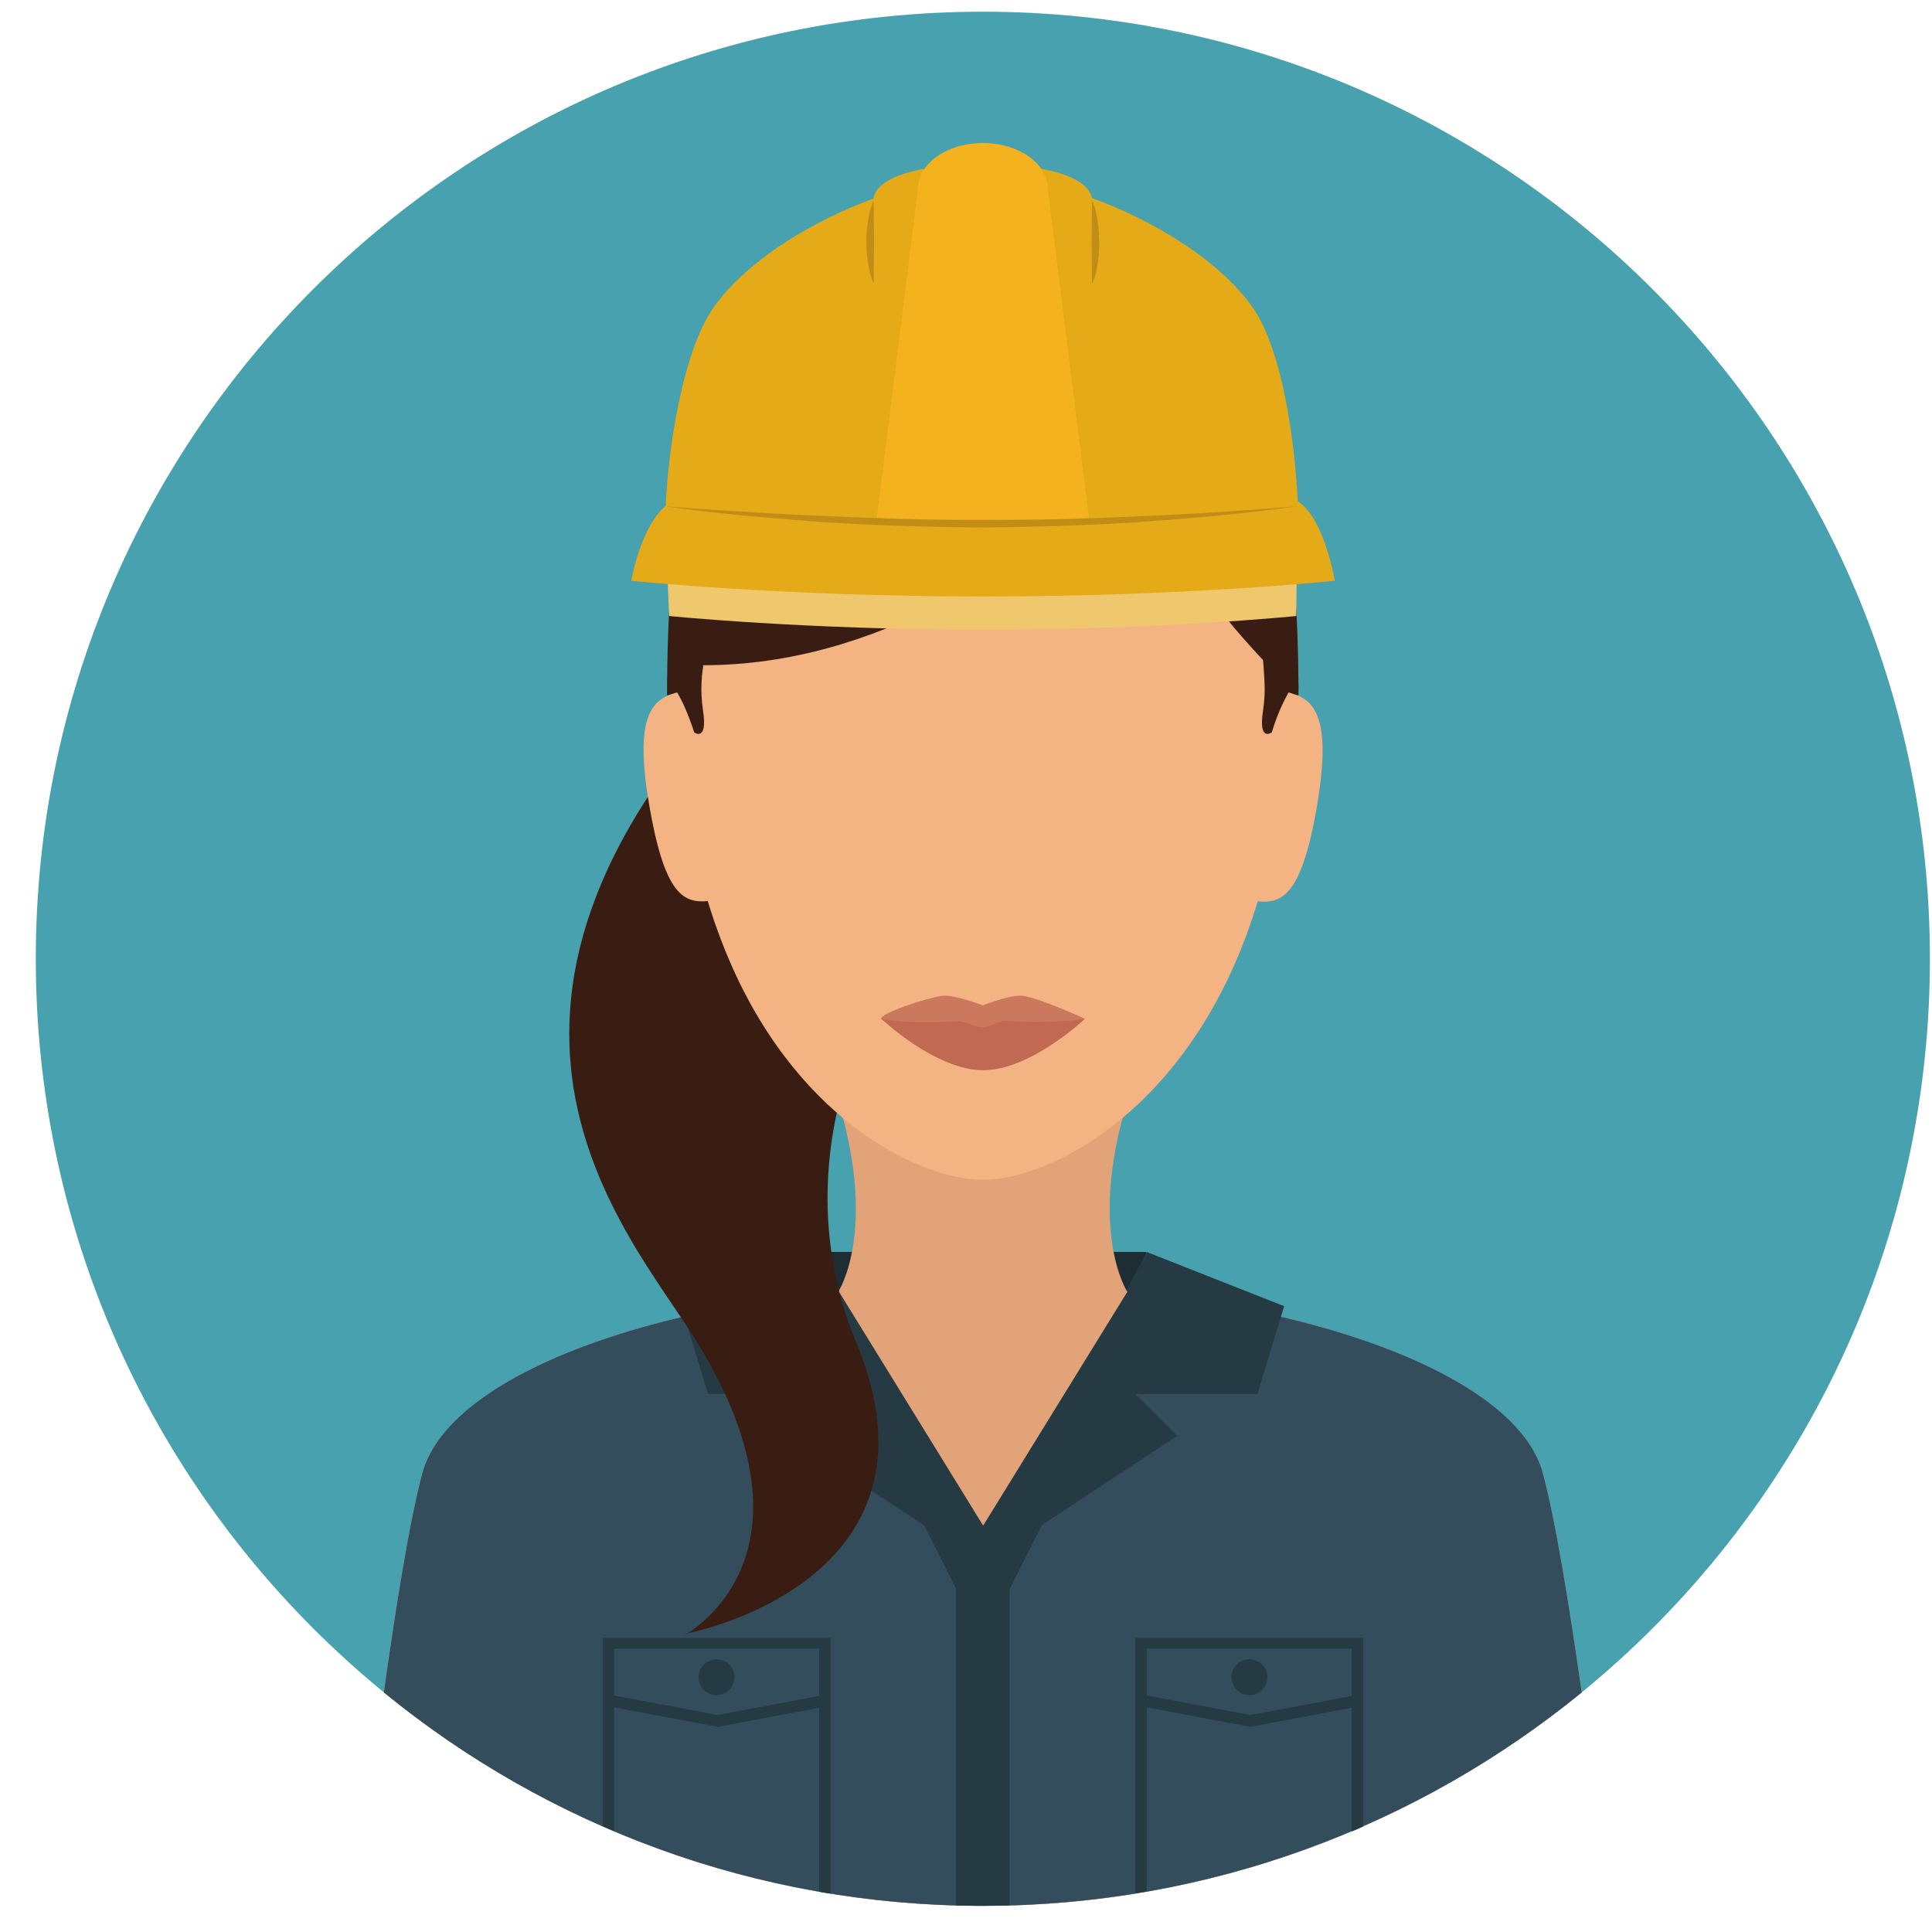 <svg width="51" height="51" viewBox="0 0 51 51" fill="none" xmlns="http://www.w3.org/2000/svg">
<g clip-path="url(#clip0_1252_30520)">
<path d="M25.945 0.309C12.14 0.309 0.945 11.504 0.945 25.309C0.945 39.114 12.14 50.309 25.945 50.309C39.75 50.309 50.945 39.114 50.945 25.309C50.945 11.504 39.75 0.309 25.945 0.309Z" fill="#48A1AF"/>
<path d="M30.255 33.047H21.609V36.221H30.255V33.047Z" fill="#1D2D33"/>
<path d="M29.863 28.736H22.023C23.243 32.424 22.124 34.107 22.124 34.107L24.835 34.722H27.052L29.762 34.107C29.762 34.107 28.644 32.424 29.863 28.736Z" fill="#E2A379"/>
<path d="M25.924 32.254L22.125 34.108C22.125 34.108 23.818 36.94 25.914 36.94C28.01 36.94 29.763 34.108 29.763 34.108L25.924 32.254Z" fill="#E2A379"/>
<path d="M29.752 34.107C29.752 34.107 28.855 35.851 25.912 35.851C22.97 35.851 22.134 34.107 22.134 34.107C22.134 34.107 21.428 39.619 25.953 39.619C30.477 39.619 29.752 34.107 29.752 34.107Z" fill="#E2A379"/>
<path d="M40.725 38.884C39.99 36.133 33.682 33.916 25.903 33.916C18.123 33.916 11.886 36.143 11.15 38.884C10.818 40.113 10.445 42.431 10.133 44.678C14.435 48.194 19.947 50.311 25.943 50.311C31.939 50.311 37.44 48.194 41.753 44.678C41.431 42.421 41.058 40.103 40.725 38.884Z" fill="#E2A379"/>
<path d="M40.725 38.882C39.99 36.131 33.682 33.914 25.903 33.914C18.123 33.914 11.886 36.141 11.15 38.882C10.818 40.111 10.445 42.429 10.133 44.676C14.435 48.193 19.947 50.309 25.943 50.309C31.939 50.309 37.44 48.193 41.753 44.676C41.431 42.419 41.058 40.101 40.725 38.882Z" fill="#334D5C"/>
<path d="M32.981 44.748C33.243 44.748 33.455 44.536 33.455 44.274C33.455 44.013 33.243 43.801 32.981 43.801C32.72 43.801 32.508 44.013 32.508 44.274C32.508 44.536 32.72 44.748 32.981 44.748Z" fill="#263A44"/>
<path d="M29.969 43.227V49.978C30.07 49.958 30.17 49.948 30.271 49.928V45.071L33.012 45.584L35.682 45.081V48.346C35.783 48.305 35.884 48.265 35.984 48.215V43.237H29.969V43.227ZM35.682 44.768L33.012 45.272L30.271 44.758V43.519H35.682V44.768Z" fill="#263A44"/>
<path d="M15.91 43.227V48.204C16.011 48.245 16.112 48.295 16.212 48.335V45.071L18.953 45.584L21.624 45.081V49.938C21.724 49.958 21.825 49.968 21.926 49.988V43.237H15.91V43.227ZM21.624 44.768L18.953 45.272L16.212 44.758V43.519H21.624V44.768Z" fill="#263A44"/>
<path d="M18.915 44.748C19.177 44.748 19.389 44.536 19.389 44.274C19.389 44.013 19.177 43.801 18.915 43.801C18.653 43.801 18.441 44.013 18.441 44.274C18.441 44.536 18.653 44.748 18.915 44.748Z" fill="#263A44"/>
<path d="M25.917 33.906C24.315 33.906 22.773 33.997 21.332 34.178L25.947 43.348L30.562 34.188C29.101 34.007 27.539 33.906 25.917 33.906Z" fill="#263A44"/>
<path d="M26.015 41.332C26.046 41.362 21.612 33.049 21.612 33.049L17.984 34.48L18.69 36.797H21.914L20.806 37.906L26.015 41.332Z" fill="#263A44"/>
<path d="M33.898 34.48L30.271 33.049C30.271 33.049 25.837 41.362 25.867 41.332L31.077 37.906L29.968 36.797H33.193L33.898 34.48Z" fill="#263A44"/>
<path d="M30.962 17.953L20.12 17.379C10.98 26.559 16.573 32.484 18.367 35.376C21.974 41.19 18.004 43.205 18.004 43.205L18.195 43.104C18.195 43.104 25.229 41.744 22.599 35.426C21.289 32.292 20.473 25.551 30.962 17.953Z" fill="#3A1D12"/>
<path d="M25.944 6.518C21.51 6.518 17.902 8.654 17.902 17.965C17.902 21.119 18.467 23.587 19.313 25.492C21.167 29.684 24.382 31.145 25.944 31.145C27.505 31.145 30.71 29.684 32.574 25.492C33.42 23.587 33.985 21.119 33.985 17.965C33.985 8.654 30.377 6.518 25.944 6.518Z" fill="#F4B382"/>
<path d="M18.053 18.246C17.287 18.377 16.703 18.71 17.136 21.239C17.569 23.778 18.103 23.889 18.879 23.758L18.053 18.246Z" fill="#F4B382"/>
<path d="M33.843 18.246L33.027 23.768C33.793 23.899 34.337 23.778 34.771 21.249C35.194 18.71 34.609 18.377 33.843 18.246Z" fill="#F4B382"/>
<path d="M25.943 6.516C20.169 6.516 17.609 9.045 17.609 18.356L18.567 17.56C23.182 17.56 27.122 14.849 29.973 12.29C31.183 15.625 34.276 18.346 34.276 18.346C34.276 9.045 31.717 6.516 25.943 6.516Z" fill="#3A1D12"/>
<path d="M33.097 8.159C31.827 6.285 28.341 4.652 25.963 4.652C23.585 4.652 20.078 6.285 18.808 8.159C17.619 9.902 17.317 14.88 17.75 14.88H34.145C34.437 14.88 34.286 9.912 33.097 8.159Z" fill="#E5AA17"/>
<path d="M17.582 14.275L17.663 16.261C17.663 16.261 21.23 16.623 25.946 16.623C30.661 16.623 34.218 16.261 34.218 16.261L34.239 14.275H17.582Z" fill="#EFC76C"/>
<path d="M25.943 4.33C24.351 4.33 23.051 4.653 23.051 5.318V7.454C23.051 8.119 24.341 15.636 25.943 15.636C27.535 15.636 28.835 8.129 28.835 7.454V5.328C28.835 4.653 27.535 4.33 25.943 4.33Z" fill="#E5AA17"/>
<path d="M23.062 5.328C23.062 5.318 23.062 5.318 23.062 5.328C23.052 5.318 23.042 5.318 23.042 5.328C22.972 5.509 22.932 5.681 22.911 5.862C22.891 5.953 22.891 6.043 22.881 6.124C22.871 6.215 22.871 6.305 22.871 6.386C22.871 6.477 22.871 6.567 22.881 6.648C22.891 6.739 22.891 6.829 22.911 6.91C22.932 7.091 22.972 7.263 23.042 7.444C23.042 7.444 23.042 7.454 23.052 7.454C23.062 7.454 23.062 7.454 23.062 7.444L23.073 6.376L23.062 5.328Z" fill="#C18D17"/>
<path d="M29.008 6.124C28.998 6.034 28.998 5.943 28.978 5.862C28.957 5.681 28.917 5.51 28.847 5.328C28.847 5.328 28.847 5.318 28.837 5.318C28.826 5.318 28.826 5.318 28.826 5.328L28.816 6.397L28.826 7.465C28.826 7.465 28.826 7.475 28.837 7.475C28.837 7.475 28.847 7.475 28.847 7.465C28.917 7.283 28.957 7.112 28.978 6.931C28.998 6.84 28.998 6.749 29.008 6.669C29.018 6.578 29.018 6.487 29.018 6.407C29.008 6.306 29.008 6.215 29.008 6.124Z" fill="#C18D17"/>
<path d="M27.658 4.985C27.658 4.32 26.893 3.775 25.945 3.775C24.998 3.775 24.232 4.32 24.232 4.985L23.094 14.084C23.094 14.749 24.998 15.293 25.945 15.293C26.893 15.293 28.797 14.749 28.797 14.084L27.658 4.985Z" fill="#F4B21E"/>
<path d="M33.885 13.116C32.706 13.065 29.31 13.821 25.945 13.821C22.619 13.821 19.324 13.065 18.175 13.116C17.037 13.116 16.664 15.332 16.664 15.332C16.664 15.332 20.665 15.746 25.955 15.746C31.245 15.746 35.235 15.332 35.235 15.332C35.235 15.332 34.872 13.116 33.885 13.116Z" fill="#E5AA17"/>
<path d="M32.133 13.52C31.437 13.561 30.752 13.601 30.057 13.631C28.666 13.692 27.286 13.732 25.895 13.722C24.505 13.732 23.124 13.681 21.734 13.621C21.038 13.591 20.343 13.55 19.658 13.51C18.962 13.47 18.277 13.419 17.582 13.369C18.267 13.47 18.962 13.54 19.648 13.611C20.343 13.671 21.028 13.732 21.724 13.782C23.114 13.873 24.505 13.913 25.885 13.923C27.276 13.913 28.666 13.873 30.057 13.782C30.752 13.732 31.447 13.681 32.133 13.611C32.828 13.54 33.513 13.47 34.198 13.369C33.513 13.419 32.828 13.48 32.133 13.52Z" fill="#C18D17"/>
<path d="M26.992 26.287C26.69 26.247 25.944 26.539 25.944 26.539C25.944 26.539 25.178 26.247 24.876 26.287C24.393 26.358 23.254 26.75 23.254 26.892C23.254 26.892 24.685 27.859 25.944 27.859C27.204 27.859 28.635 26.892 28.635 26.892C28.635 26.892 27.486 26.358 26.992 26.287Z" fill="#CC785E"/>
<path d="M26.557 26.951C26.355 26.941 26.103 27.122 25.942 27.122C25.751 27.122 25.458 26.941 25.237 26.961C23.917 27.042 23.262 26.891 23.262 26.891C23.262 26.891 24.693 28.251 25.952 28.251C27.212 28.251 28.643 26.891 28.643 26.891C28.643 26.891 27.937 27.032 26.557 26.951Z" fill="#C16952"/>
<path d="M18.558 18.757C18.518 18.485 18.508 18.233 18.518 18.042C18.528 17.75 18.568 17.568 18.568 17.568L17.621 17.921C17.621 18.062 17.621 18.213 17.621 18.354C17.621 18.354 17.722 18.324 17.903 18.264C17.893 18.264 17.883 18.274 17.873 18.274C18.004 18.495 18.165 18.838 18.326 19.332C18.316 19.332 18.689 19.604 18.558 18.757Z" fill="#3A1D12"/>
<path d="M34.268 17.922L33.331 17.297C33.331 17.297 33.371 17.75 33.381 18.043C33.391 18.244 33.381 18.486 33.341 18.758C33.21 19.604 33.573 19.332 33.573 19.332C33.724 18.828 33.895 18.496 34.016 18.274C34.177 18.335 34.268 18.355 34.268 18.355C34.278 18.204 34.278 18.063 34.268 17.922Z" fill="#3A1D12"/>
<path d="M25.913 32.846C23.072 32.846 22.145 34.095 22.145 34.095L25.953 40.272L29.762 34.095C29.752 34.095 28.745 32.846 25.913 32.846Z" fill="#E2A379"/>
<path d="M26.649 50.298V41.33H25.238V50.298C25.47 50.308 25.712 50.308 25.944 50.308C26.175 50.308 26.417 50.298 26.649 50.298Z" fill="#263A44"/>
</g>
<defs>
<clipPath id="clip0_1252_30520">
<rect width="50" height="50" fill="white" transform="translate(0.945 0.309)"/>
</clipPath>
</defs>
</svg>
